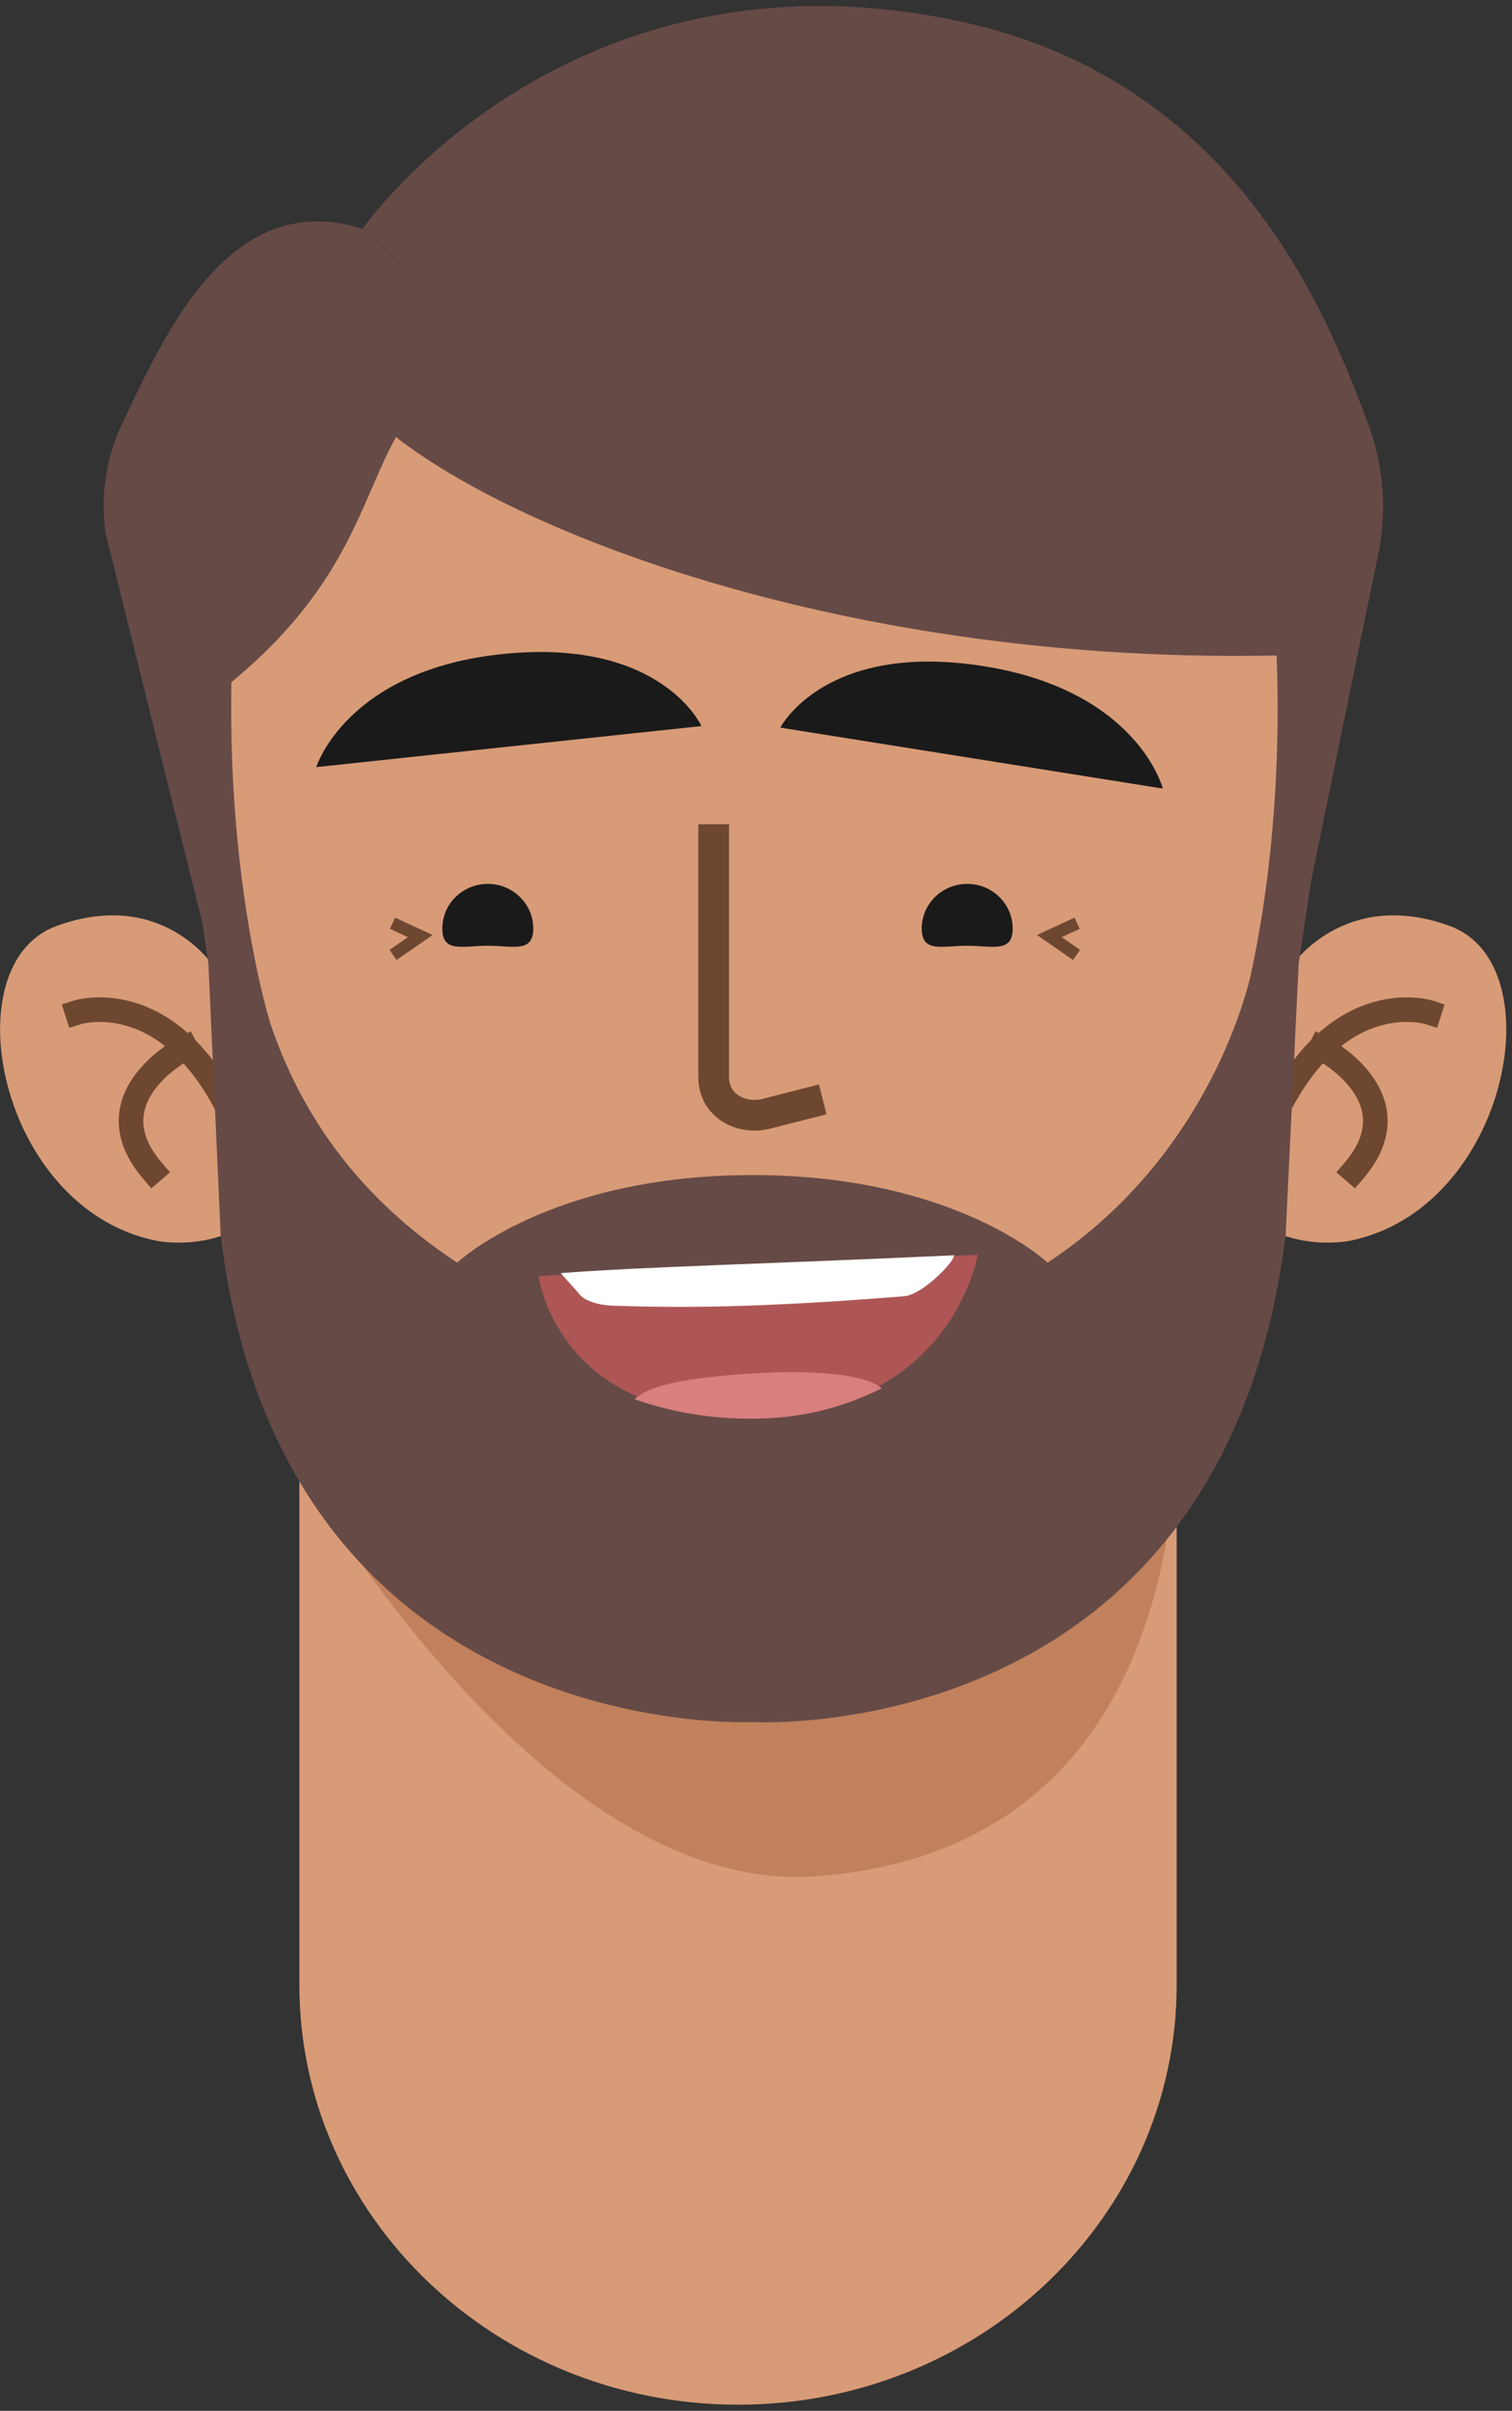 <svg width="123" height="196" viewBox="0 0 123 196" fill="none" xmlns="http://www.w3.org/2000/svg">
<rect x="0" y="0" width="123" height="196" fill="#333333" stroke="none"/>
<g clip-path="url(#clip0_306_625)">
<path d="M24.354 88.755H95.721V161.372C95.721 180.192 79.744 195.5 60.037 195.5C40.36 195.5 24.354 180.219 24.354 161.372V88.755Z" class="skin" fill="#D89B77"/>
<path d="M24.354 119.344C24.354 119.344 43.974 154.24 66.434 152.539C101.114 149.905 95.377 108.782 95.377 108.782C95.377 108.782 81.924 136.216 60.64 136.216C36.917 136.243 24.382 119.316 24.382 119.316L24.354 119.344Z" fill="#C1815C"/>
<path d="M29.487 18.606C29.487 18.606 45.952 -5.124 78.079 1.735C100.74 6.59 108.055 25.849 111.267 34.381C112.501 37.645 112.816 41.157 112.214 44.586L105.244 78.495L72.256 25.986L40.33 28.4L29.545 18.634L29.487 18.606Z" class="hair"  fill="#664A46"/>
<path d="M105.1 78.495C105.1 78.495 109.374 72.158 117.951 75.285C126.527 78.413 122.655 98.33 109.775 100.881C109.775 100.881 105.157 101.841 101.543 98.823C101.543 98.823 104.612 84.091 105.1 78.522V78.495Z" class="skin" fill="#D89B77"/>
<path d="M116.258 82.308C116.258 82.308 109.058 80.004 103.952 90.154" stroke="#6E4730" stroke-width="2" stroke-linecap="square" stroke-linejoin="round"/>
<path d="M107.452 85.189C107.452 85.189 115.283 89.194 110.12 95.202" stroke="#6E4730" stroke-width="2" stroke-linecap="square" stroke-linejoin="round"/>
<path d="M17.325 78.495C17.325 78.495 13.166 72.158 4.589 75.285C-3.987 78.413 -0.115 98.33 12.764 100.881C12.764 100.881 17.383 101.841 20.997 98.823C20.997 98.823 17.842 84.091 17.325 78.495Z" class="skin" fill="#D89B77"/>
<path d="M6.281 82.308C6.281 82.308 13.481 80.004 18.587 90.154" stroke="#6E4730" stroke-width="2" stroke-linecap="square" stroke-linejoin="round"/>
<path d="M15.087 85.189C15.087 85.189 7.256 89.194 12.42 95.202" stroke="#6E4730" stroke-width="2" stroke-linecap="square" stroke-linejoin="round"/>
<path d="M106.075 59.565C106.075 71.581 104.842 96.738 97.126 111.662C89.869 125.681 77.878 133.225 62.13 133.664C46.411 134.103 34.679 128.314 25.299 110.126C15.919 91.937 16.35 59.785 16.35 59.785C16.35 59.785 16.35 16.851 60.725 16.851C107.452 16.851 106.075 59.565 106.075 59.565Z" class="skin" fill="#D89B77"/>
<path d="M32.387 75.269L34.191 76.101L32.387 77.351" stroke="#6E4730" stroke-linecap="square"/>
<path d="M87.168 75.269L85.363 76.101L87.168 77.351" stroke="#6E4730" stroke-linecap="square"/>
<path d="M17.325 78.495L8.605 43.434C8.146 40.362 8.605 37.234 9.953 34.408C13.338 27.358 18.587 15.15 29.488 18.607L40.273 28.373C40.273 28.373 23.808 31.555 17.182 52.158L17.297 78.467L17.325 78.495Z" class="hair"  fill="#664A46"/>
<path d="M109.661 53.063C109.661 53.063 104.67 16.686 80.288 14.107C55.906 11.528 35.54 21.816 35.54 21.816L30.462 25.437C30.462 25.437 31.294 26.398 32.929 27.934C13.51 29.717 16.349 57.37 16.349 57.37C28.11 48.811 29.057 41.239 32.212 35.533C43.6 44.394 73.432 55.148 109.661 53.063Z" class="hair"  fill="#664A46"/>
<path d="M110.293 47.275L103.265 45.273C104.986 61.102 103.007 73.612 101.687 79.537C100.712 83.378 96.895 94.944 85.22 102.653C85.22 102.653 77.736 95.531 61.213 95.531C44.719 95.531 37.192 102.653 37.192 102.653C28.013 96.617 24.009 89.139 22.001 83.241C21.8 82.61 17.096 67.11 19.477 45.273L12.449 47.275L16.953 78.358L17.957 100.469C23.005 141.949 61.242 140.002 61.242 140.002C61.242 140.002 99.392 142.251 104.584 100.442L105.646 78.358L110.321 47.248L110.293 47.275Z" class="hair"  fill="#664A46"/>
<path d="M43.846 103.735L79.536 102.009C79.536 102.009 77.459 114.824 61.358 115.178C45.257 115.532 43.817 103.735 43.817 103.735L43.846 103.735Z" fill="#AE5655"/>
<path d="M51.621 113.756C54.1 114.631 57.514 115.426 61.8 115.332C66.087 115.238 69.382 114.043 71.723 112.868C70.581 111.84 66.604 111.21 59.864 111.754C54.014 112.229 52.458 113.003 51.621 113.756Z" fill="#D97F7E"/>
<path d="M77.512 102.318L77.63 102.052C62.401 102.761 52.399 102.981 45.618 103.504C45.779 103.707 46.957 104.983 47.105 105.192C47.521 105.738 48.621 106.115 49.926 106.155C55.365 106.333 61.519 106.347 73.552 105.384C74.954 105.273 77.24 102.948 77.512 102.318Z" fill="white"/>
<path d="M58.057 68.262V87.575C58.057 88.014 58.143 88.398 58.286 88.782C58.889 90.264 60.667 90.95 62.273 90.566L65.716 89.688" stroke="#6E4730" stroke-width="2.5" stroke-linecap="square" stroke-linejoin="round"/>
<path d="M39.681 76.89C41.724 76.89 43.38 77.496 43.38 75.491C43.38 73.486 41.724 71.86 39.681 71.86C37.639 71.86 35.982 73.486 35.982 75.491C35.982 77.496 37.639 76.89 39.681 76.89Z" fill="#1A1A1A"/>
<path d="M78.681 76.89C80.724 76.89 82.38 77.496 82.38 75.491C82.38 73.486 80.724 71.86 78.681 71.86C76.638 71.86 74.982 73.486 74.982 75.491C74.982 77.496 76.638 76.89 78.681 76.89Z" fill="#1A1A1A"/>
<path d="M63.494 59.158L94.597 64.111C94.597 64.111 92.537 56.053 79.795 54.125C67.082 52.194 63.492 59.131 63.492 59.131L63.494 59.158Z" fill="#1A1A1A"/>
<path d="M57.044 59.031L25.726 62.366C25.726 62.366 28.201 54.425 41.026 53.159C53.822 51.89 57.048 59.004 57.048 59.004L57.044 59.031Z" fill="#1A1A1A"/>
</g>
<defs>
<clipPath id="clip0_306_625">
<rect width="122.541" height="195" fill="white" transform="translate(0 0.5)"/>
</clipPath>
</defs>
</svg>
